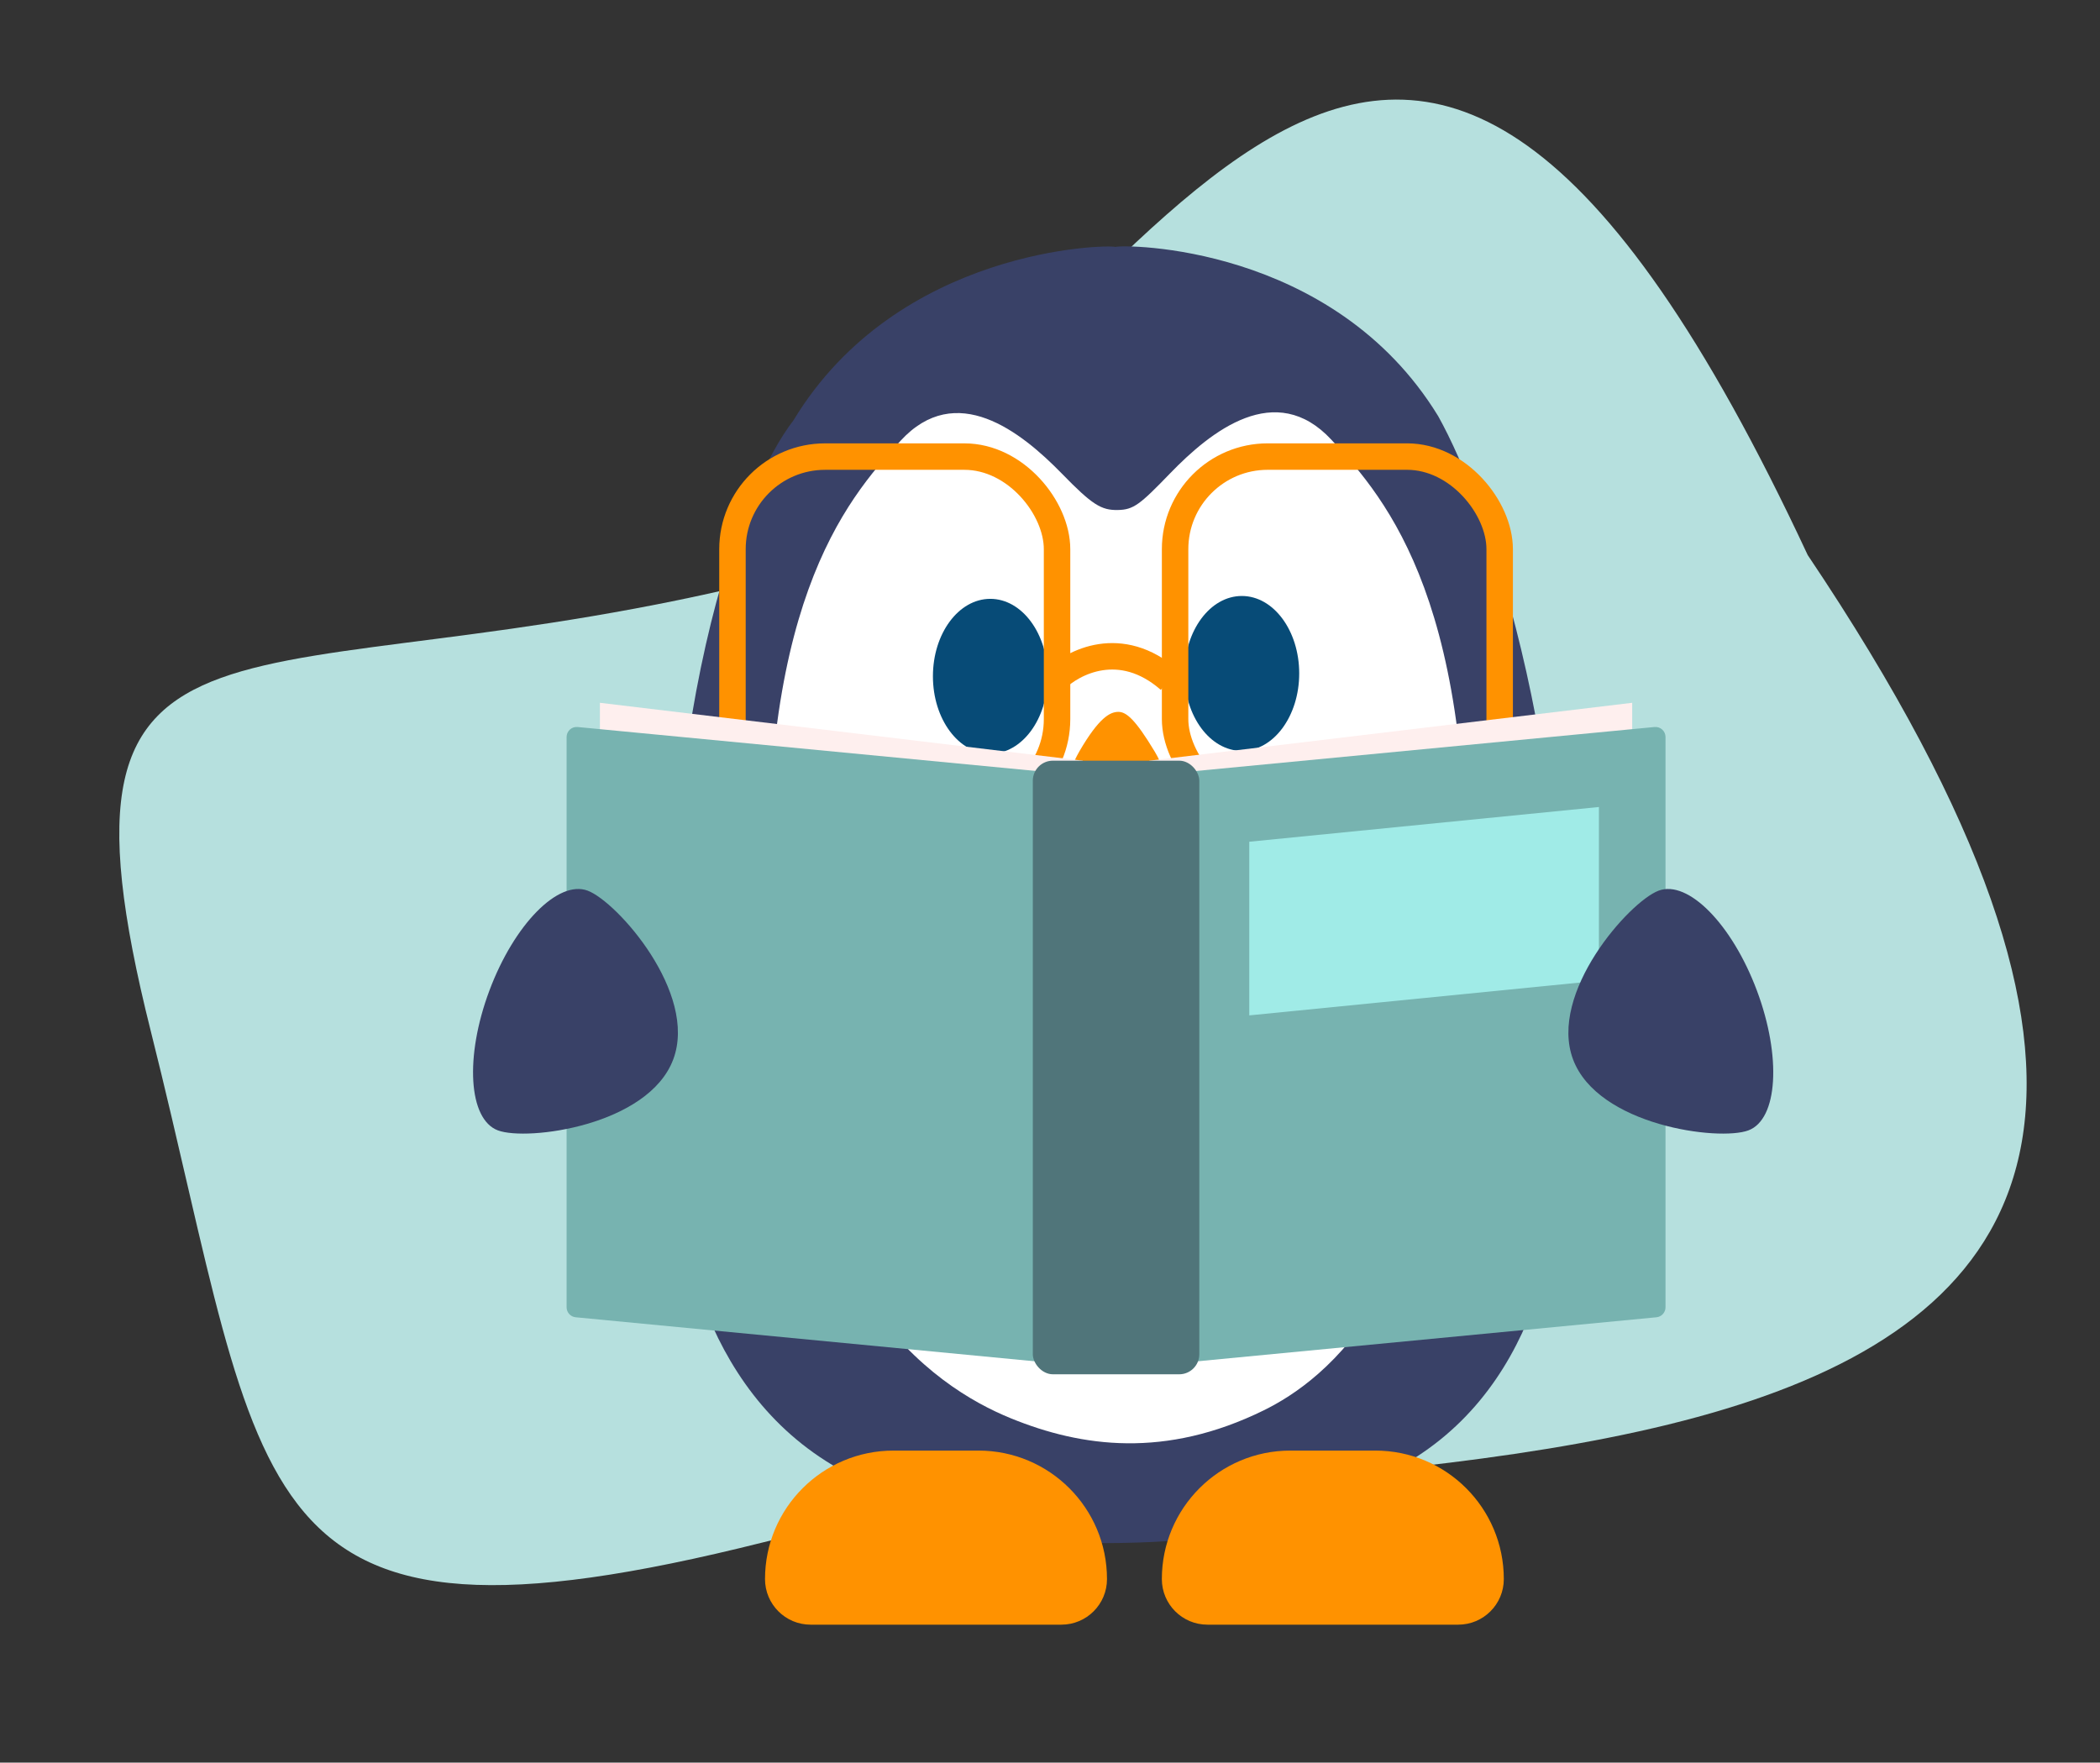 <svg width="137" height="115" viewBox="0 0 137 115" fill="none" xmlns="http://www.w3.org/2000/svg">
<rect x="0" y="0" width="137" height="115" fill="#333333" stroke="none"/>
<path d="M117.932 36.215C164.827 106.006 84.124 92.006 49.811 100.623C15.497 109.24 17.529 97.907 9.832 67.257C2.135 36.607 16.208 46.339 50.522 37.721C76.336 19.551 90.959 -21.573 117.932 36.215Z" fill="#B6E0DE"/>
<path d="M88.489 94.255C88.519 94.255 88.54 94.244 88.57 94.216C88.138 94.244 88.077 94.255 88.489 94.255Z" fill="white"/>
<path d="M92.575 94.22C92.595 94.24 92.615 94.25 92.635 94.25C92.997 94.25 92.947 94.24 92.575 94.22Z" fill="white"/>
<path d="M72.768 16.111C73.258 15.942 86.952 15.906 93.825 27.152C97.064 32.948 103.223 50.368 101.942 73.675C101.954 78.182 101.202 89.411 92.383 95.066C84.898 99.864 78.859 100.501 74.154 100.644C68.903 100.804 62.229 100.617 53.9 95.335C45.052 89.726 43.914 78.502 43.902 73.995C42.386 46.773 48.51 31.609 51.761 27.43C58.583 16.148 72.277 15.944 72.768 16.111Z" fill="#394167"/>
<path d="M90.605 96.415C90.615 96.415 90.625 96.404 90.635 96.395C90.454 96.404 90.423 96.415 90.605 96.415Z" fill="white"/>
<path d="M86.858 28.691C83.213 24.764 79.008 28.123 76.336 30.883C74.36 32.93 73.95 33.258 72.917 33.275C71.843 33.292 71.256 32.938 69.276 30.902C66.59 28.149 62.368 24.811 58.744 28.765C55.119 32.711 49.201 39.627 50.215 61.889C51.229 84.15 60.914 90.48 65.95 92.537C70.58 94.427 76.037 95.162 82.433 92.022C86.397 90.073 94.662 84.029 95.56 61.763C96.457 39.504 90.509 32.626 86.858 28.691Z" fill="white"/>
<path d="M90.492 96.398C90.502 96.407 90.512 96.407 90.522 96.407C90.674 96.418 90.653 96.407 90.492 96.398Z" fill="white"/>
<path d="M75.339 49.049C74.074 46.947 73.485 46.444 72.959 46.445C72.432 46.447 71.715 46.792 70.426 49.005C69.992 49.76 69.503 50.89 69.625 51.446C69.742 52.002 72.414 53.014 73.171 52.95C73.949 52.885 75.963 51.939 76.088 51.476C76.222 50.971 75.807 49.823 75.339 49.049Z" fill="#FF9200"/>
<path d="M49.908 103.025C49.908 98.395 53.662 94.642 58.291 94.642H63.835C68.465 94.642 72.218 98.395 72.218 103.025C72.218 104.668 70.886 106 69.243 106H52.883C51.24 106 49.908 104.668 49.908 103.025Z" fill="#FF9200"/>
<path d="M75.797 103.025C75.797 98.395 79.55 94.642 84.18 94.642H89.724C94.353 94.642 98.106 98.395 98.106 103.025C98.106 104.668 96.775 106 95.132 106H78.772C77.129 106 75.797 104.668 75.797 103.025Z" fill="#FF9200"/>
<ellipse cx="81.015" cy="43.937" rx="3.743" ry="5.053" fill="#074B77"/>
<ellipse cx="64.605" cy="44.124" rx="3.743" ry="5.053" fill="#074B77"/>
<rect x="47.785" y="29.79" width="21.175" height="23.166" rx="6.041" stroke="#FF9200" stroke-width="1.726"/>
<rect x="76.661" y="29.789" width="21.175" height="23.166" rx="6.041" stroke="#FF9200" stroke-width="1.726"/>
<path d="M68.827 44.36C69.989 43.198 73.109 41.572 76.295 44.36" stroke="#FF9200" stroke-width="1.726"/>
<path d="M70.637 49.63L39.137 45.853V84.377L70.637 88.153V49.63Z" fill="#FEEFEE"/>
<path d="M74.982 49.63L106.482 45.853V84.377L74.982 88.153V49.63Z" fill="#FEEFEE"/>
<path d="M77.155 50.386L107.938 47.433C108.322 47.396 108.655 47.698 108.655 48.085V85.292C108.655 85.63 108.399 85.912 108.063 85.944L77.155 88.909V50.386Z" fill="#77B3B0"/>
<path d="M81.5 54.918L104.311 52.652V63.982L81.5 66.248V54.918Z" fill="#A0EBE7"/>
<path d="M68.464 50.386L37.681 47.433C37.297 47.396 36.964 47.698 36.964 48.085V85.292C36.964 85.63 37.221 85.912 37.556 85.944L68.464 88.909V50.386Z" fill="#77B3B0"/>
<rect x="67.379" y="49.63" width="10.862" height="40.034" rx="1.309" fill="#50757A"/>
<path d="M114.062 73.751C115.985 73.031 116.233 68.946 114.616 64.627C112.999 60.307 110.129 57.39 108.206 58.11C106.283 58.83 101.005 64.798 102.622 69.117C104.239 73.436 112.139 74.471 114.062 73.751Z" fill="#394167"/>
<path d="M32.482 73.751C30.559 73.031 30.311 68.946 31.928 64.627C33.545 60.307 36.415 57.39 38.338 58.11C40.261 58.83 45.54 64.798 43.922 69.117C42.305 73.436 34.406 74.471 32.482 73.751Z" fill="#394167"/>
</svg>